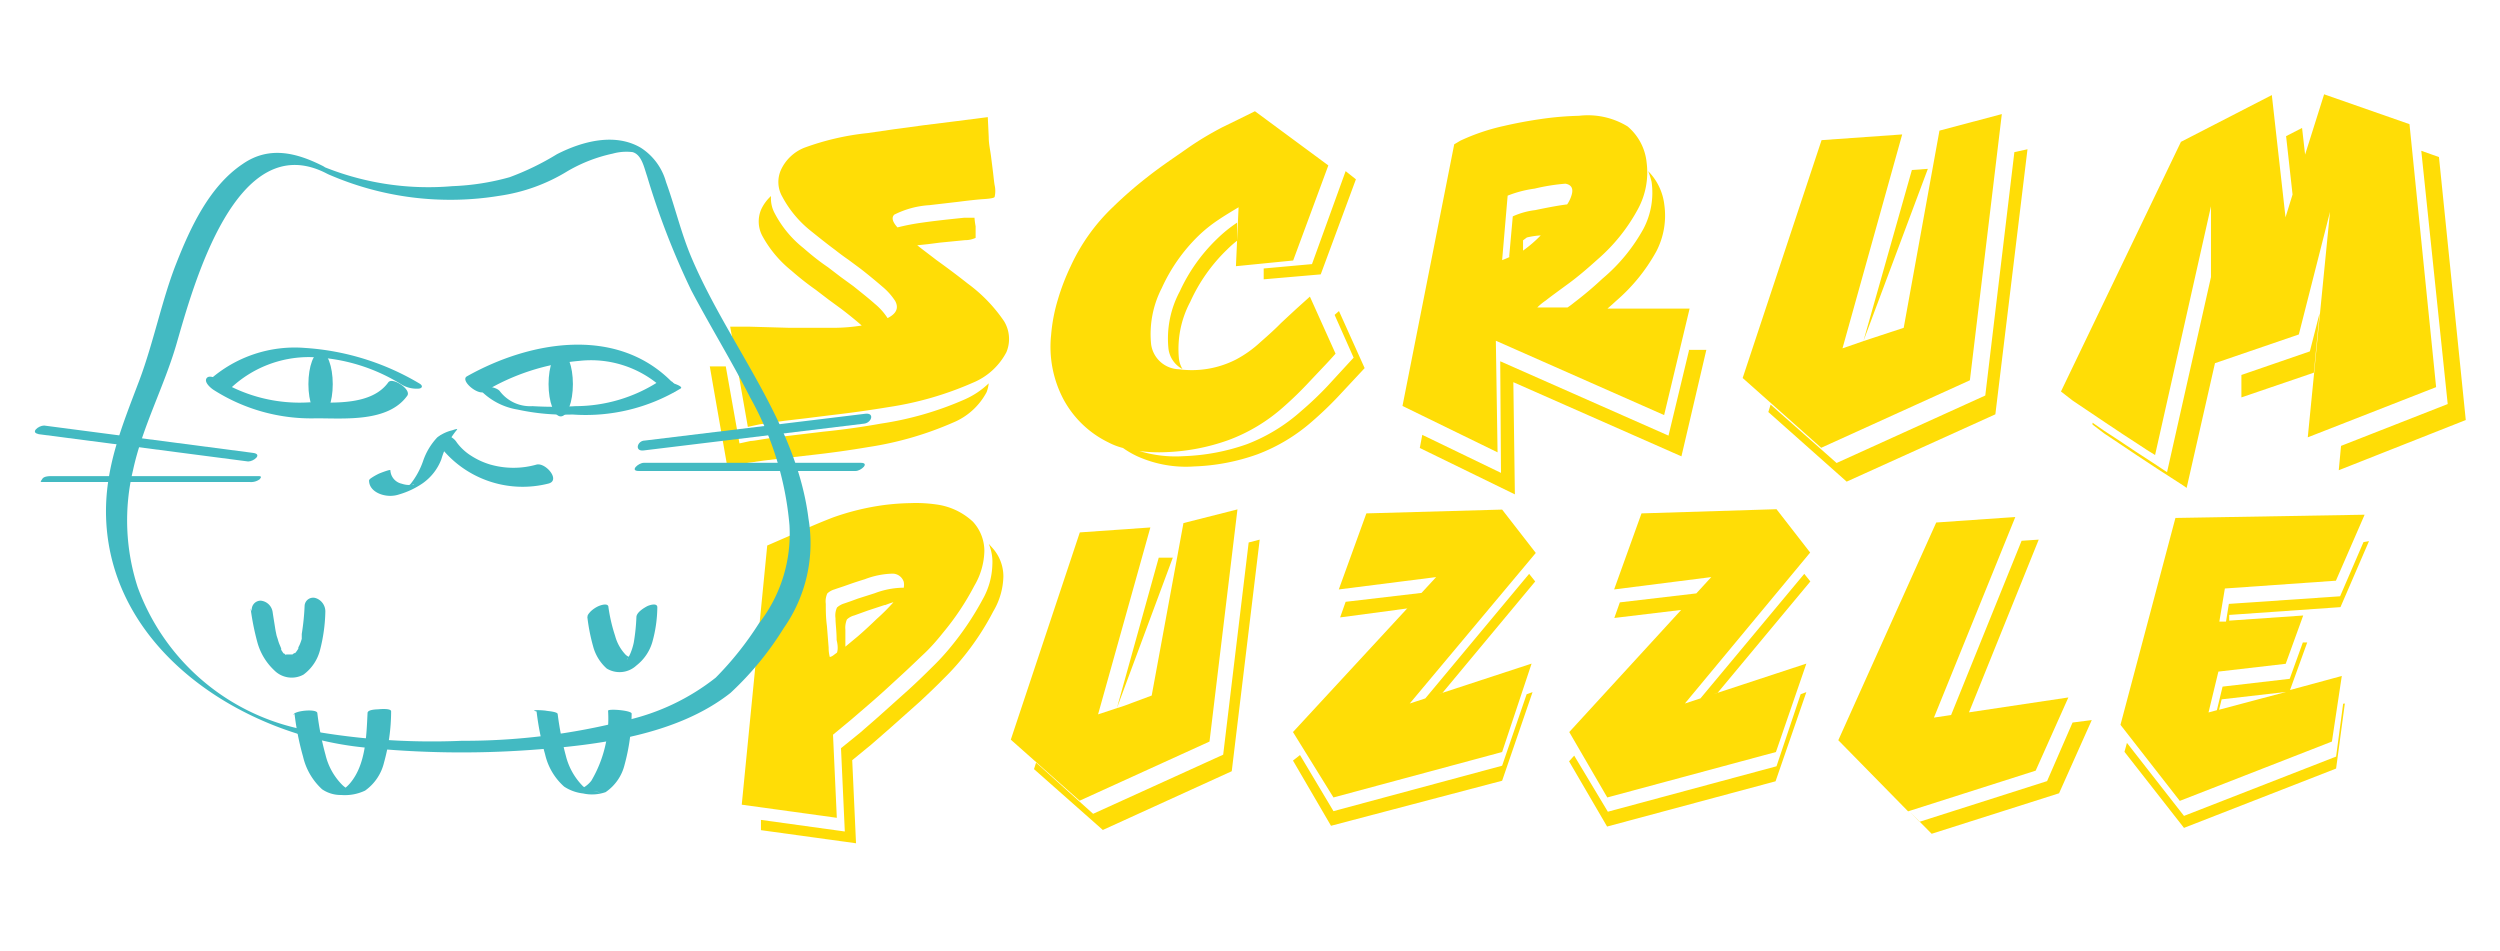 <svg id="Слой_1" data-name="Слой 1" xmlns="http://www.w3.org/2000/svg" viewBox="0 0 131.48 50"><defs><style>.cls-1{fill:#ffdd06;}.cls-2{fill:#43bac2;}</style></defs><path class="cls-1" d="M51.89,20.62a3.51,3.51,0,0,1-1.78,1.61,17.65,17.65,0,0,1-4.43,1.28c-1,.17-2,.31-3,.42l-1.4.16-1.1.13-1.34.19-.59.13-.77-4.4-.15-.87.84,0,.72,4.05.59-.13c.19,0,.63-.1,1.34-.19l2.5-.3c1-.1,2-.24,3-.42A17.19,17.19,0,0,0,50.75,21,4.37,4.37,0,0,0,52,20.16,2,2,0,0,1,51.89,20.62Zm.92-3.72a1.8,1.8,0,0,1,.12,1.62,3.49,3.49,0,0,1-1.77,1.61,17.36,17.36,0,0,1-4.43,1.28q-1.51.25-3,.42L42.37,22l-1.11.13-1.33.19-.6.13-.77-4.39-.16-.88,1,0,2.11.06c.83,0,1.64,0,2.41,0a9.5,9.5,0,0,0,1.4-.12c-.33-.29-.69-.58-1.07-.87l-.67-.49-.68-.52a14.89,14.89,0,0,1-1.27-1,6.06,6.06,0,0,1-1.53-1.82,1.61,1.61,0,0,1-.07-1.4,2.2,2.2,0,0,1,.52-.71,1.64,1.64,0,0,0,.2.92,5.7,5.7,0,0,0,1.51,1.82c.4.35.82.69,1.28,1l.68.52.66.48c.46.37.84.67,1.13.93a3.28,3.28,0,0,1,.67.75h0c.46-.23.6-.53.4-.9a3.34,3.34,0,0,0-.68-.76c-.29-.25-.66-.56-1.12-.92l-.66-.49q-.35-.24-.69-.51c-.46-.34-.88-.68-1.28-1a5.76,5.76,0,0,1-1.51-1.81,1.55,1.55,0,0,1-.07-1.4,2.28,2.28,0,0,1,1.23-1.17A13.77,13.77,0,0,1,45.62,7L47,6.8l1.55-.21,1.68-.21,1.72-.22L52,7.22c0,.35.08.68.12,1s.08.63.11.88.05.47.08.64a1.37,1.37,0,0,1,0,.61c0,.06-.24.1-.56.12s-.86.08-1.32.14l-1.55.18a4.73,4.73,0,0,0-1.85.5c-.15.15-.1.37.17.67h0a11.88,11.88,0,0,1,1.29-.25c.49-.07,1-.13,1.56-.19l.67-.07.53,0a3.92,3.92,0,0,0,.06.45c0,.35,0,.55,0,.61a1.29,1.29,0,0,1-.56.12l-1.32.13-.62.08-.57.06c.3.24.64.49,1,.77.53.38,1.08.79,1.65,1.24A8.08,8.08,0,0,1,52.81,16.9ZM47.24,12h0Z"/><path class="cls-1" d="M60.54,18.11A1.52,1.52,0,0,0,62,19.42a5.11,5.11,0,0,0,3-.51A6,6,0,0,0,66.28,18c.48-.42.84-.75,1.08-1l.44-.41.39-.36.7-.63,1.35,3c-.23.26-.46.51-.7.76l-.69.73a18.62,18.62,0,0,1-1.37,1.33,9.09,9.09,0,0,1-2.86,1.72,10.88,10.88,0,0,1-3.32.64,7.8,7.8,0,0,1-1.38-.06,6.55,6.55,0,0,0,2.34.27,11.06,11.06,0,0,0,3.32-.63,9.24,9.24,0,0,0,2.85-1.74,17.84,17.84,0,0,0,1.38-1.31l.68-.74.7-.76-1-2.25.23-.2,1.35,3-1.39,1.49A18.62,18.62,0,0,1,69,22.17a9.35,9.35,0,0,1-2.86,1.72,10.94,10.94,0,0,1-3.32.64,6.22,6.22,0,0,1-3-.53,4.77,4.77,0,0,1-.76-.44h0a3.5,3.5,0,0,1-.78-.3A5.32,5.32,0,0,1,55.93,21a5.91,5.91,0,0,1-.65-3.38,8.91,8.91,0,0,1,.36-1.88A11.7,11.7,0,0,1,56.31,14a10.12,10.12,0,0,1,2.21-3.1,21.81,21.81,0,0,1,1.85-1.61c.7-.55,1.38-1,2.05-1.47S63.7,7,64.27,6.7l.86-.42L66,5.85,69.86,8.7l-1.85,5L65,14l.14-3.1c-.4.24-.75.45-1.06.66a7.45,7.45,0,0,0-1.06.85,9.06,9.06,0,0,0-1.92,2.74A5.29,5.29,0,0,0,60.54,18.11Zm-1.26,5.5s0,0,0,0S59.28,23.62,59.28,23.61ZM62,18.84a1.38,1.38,0,0,0,.19.57,1.4,1.4,0,0,1-.74-1.09,5.25,5.25,0,0,1,.6-3A9.07,9.07,0,0,1,64,12.57a7.15,7.15,0,0,1,1.06-.86l0,0,0,0,0,.95a5.71,5.71,0,0,0-.53.47,8.9,8.9,0,0,0-1.93,2.74A5.28,5.28,0,0,0,62,18.84Zm9.31-9.41-1.85,5-3,.26,0-.57L69,13.89,70.77,9Z"/><path class="cls-1" d="M76.8,7.4a10.93,10.93,0,0,1,2.31-.78c.65-.15,1.3-.27,1.93-.36a16.42,16.42,0,0,1,2-.17,4,4,0,0,1,2.56.56,2.86,2.86,0,0,1,1,1.9A4.05,4.05,0,0,1,86.14,11,9.41,9.41,0,0,1,84,13.66c-.51.46-1,.88-1.49,1.24s-1,.73-1.21.9a3,3,0,0,0-.45.37s.09,0,.3,0h1.29a4,4,0,0,0,.35-.26,18.52,18.52,0,0,0,1.48-1.25,9.25,9.25,0,0,0,2.17-2.64,4.09,4.09,0,0,0,.42-2.46A3.88,3.88,0,0,0,86.68,9a3,3,0,0,1,.85,1.77,4.08,4.08,0,0,1-.42,2.45A9.43,9.43,0,0,1,85,15.82l-.23.21-.23.2h4.32l-1.34,5.6-8.85-3.91.09,5.87-5-2.44L76.48,7.59Zm12,11h.94L88.43,24l-8.84-3.9L79.67,26l-5-2.44.13-.69,4.14,2L78.9,19l8.85,3.91,1.08-4.49Zm-9.43-4.9.19-2.12a4,4,0,0,1,1.18-.33q1.15-.24,1.68-.3h0a1.74,1.74,0,0,0,.23-.48c.11-.35,0-.55-.32-.61a10.53,10.53,0,0,0-1.62.26,6,6,0,0,0-1.42.37L79,13.68a4.59,4.59,0,0,0,.86-.42C79.71,13.37,79.56,13.45,79.42,13.52Zm.48-.26,0,0Zm0,0h0Zm.06,0h0Zm0,0,0,0Zm.06,0h0l0,0Zm0,0h0Zm0,0,0,0Zm.06-.05h0Zm.07-.55,0,.54a6.82,6.82,0,0,0,.93-.8A4.15,4.15,0,0,0,80.3,12.49Zm1.78-1.22s0,0,0,0,0,0,0,0l0,0Zm.07-.08h0l0,0Zm0,0h0l0,0ZM82.3,11l0,.06,0-.06.06-.06Zm.08-.1v0h0Zm.05-.07,0,0Z"/><path class="cls-1" d="M100.12,17.24,102,6.87,105.28,6,103.6,20l-7.82,3.55-4.13-3.67L95.8,7.37l4.24-.3L96.9,18.32,98,17.94l.45-.15Zm6.51-9.39-1.69,13.94-7.82,3.54L93,21.67l.12-.39,3.47,3.07,7.82-3.55L105.94,8Zm-6.08,1.09.84-.06L98,17.94Zm-1.61,8.7,2.45-8.76Z"/><path class="cls-1" d="M121.23,8.13l1-3.17,4.49,1.57,1.4,13.83L121.37,23l1.17-11.86-1.64,6.45-4.41,1.51L115,25.66l-.2-.14-.62-.4c-.42-.26-1-.65-1.79-1.17l-.91-.61-.81-.54-.62-.47,0-.1.62.43.69.45.93.62.86.56.62.41.2.13,2.31-10.26,0-3.72-2.94,13.08-.21-.13c-.14-.08-.35-.22-.62-.4l-.86-.56-.93-.62-1.71-1.15-.62-.48L114.7,7.46,119.48,5l.72,6.43.37-1.2-.34-3.07.84-.43Zm-4.89,6.44,0,4.6Zm1.54,6.33,0-1.18,3.6-1.24.51-2-.3,3.12ZM128.27,8.26l1.41,13.83L123,24.73l.12-1.28,5.61-2.2L127.34,7.93Z"/><path class="cls-1" d="M46.5,26.56a12.7,12.7,0,0,1,1.38-.1,7.51,7.51,0,0,1,1.36.07,3.49,3.49,0,0,1,1.93.91,2.28,2.28,0,0,1,.6,1.53,3.75,3.75,0,0,1-.53,1.84,13.8,13.8,0,0,1-1.64,2.46c-.35.44-.68.81-1,1.11s-.77.74-1.22,1.15-1,.93-1.63,1.47l-.94.81-1,.83.2,4.37-5-.69,1.34-13.63.92-.4.92-.4c.56-.25,1.11-.48,1.63-.68A13.18,13.18,0,0,1,46.5,26.56Zm5.66,2.22a2.24,2.24,0,0,1,.61,1.53,3.75,3.75,0,0,1-.53,1.84,14.16,14.16,0,0,1-1.63,2.47,12.86,12.86,0,0,1-1,1.09c-.32.33-.73.72-1.21,1.17l-1.64,1.46-.94.82-1,.82.2,4.37-5-.69,0-.54,4.41.61-.2-4.38,1-.81.94-.82,1.63-1.46c.48-.44.88-.83,1.22-1.17a12.4,12.4,0,0,0,1-1.09,15.33,15.33,0,0,0,1.65-2.46,3.92,3.92,0,0,0,.52-1.84A2.45,2.45,0,0,0,52,28.6ZM44,33.66c0-.47-.06-.86-.06-1.15a1,1,0,0,1,.08-.56,1,1,0,0,1,.37-.21l.32-.11.41-.15.44-.14L46,31.2a4.4,4.4,0,0,1,1.42-.29h.11a.84.84,0,0,0,0-.31.62.62,0,0,0-.62-.43,4.36,4.36,0,0,0-1.42.29c-.19.06-.49.15-.88.29s-.48.16-.73.25a.92.92,0,0,0-.37.21,1,1,0,0,0-.08.55c0,.33,0,.72.06,1.16l.09,1.14a1.87,1.87,0,0,0,.06.49s.07,0,.18-.08l.2-.15C44.08,34.14,44.06,33.91,44,33.66Zm2.52-1.84-.88.29-.72.26a.86.86,0,0,0-.38.21,1.13,1.13,0,0,0-.08.54c0,.29,0,.59,0,.89l.3-.25.35-.29c.36-.31.69-.62,1-.92a10.3,10.3,0,0,0,.88-.88A4.73,4.73,0,0,0,46.56,31.82Zm.95-.76h0Z"/><path class="cls-1" d="M60.57,36.58l1.67-9.07,2.84-.72L63.61,39l-6.83,3.11-3.62-3.21L56.79,28l3.71-.26-2.75,9.83,1-.33.4-.13Zm5.68-8.2L64.78,40.56,58,43.65l-3.62-3.2.11-.34,3,2.69,6.84-3.11,1.34-11.16Zm-5.31.95.74,0-2.94,7.91Zm-1.4,7.6,2.14-7.65Z"/><path class="cls-1" d="M70.41,31,71.86,27,79,26.8l1.77,2.28L74.14,37l.82-.27,5.46-6.55.32.4-4.87,5.85-.23.08,4.91-1.61L79,39.55l-8.87,2.39L68,38.5l7.53-8.15ZM79,40.27l-8.87,2.39-1.76-2.95L68,40l2,3.43L79,41.06l1.6-4.66-.31.11Zm-8.52-7.8.29-.82,4.09-.48L74,32Z"/><path class="cls-1" d="M84.89,31,86.33,27l7.1-.22,1.77,2.28L88.61,37l.82-.27,5.46-6.55.32.4-4.87,5.85-.23.08L95,34.9l-1.6,4.65-8.87,2.39-2-3.44L90,30.35Zm8.54,9.3-8.87,2.39-1.77-2.95-.27.3,2,3.43,8.86-2.38L95,36.4l-.3.11Zm-8.53-7.8.29-.82,4.09-.48-.8.87Z"/><path class="cls-1" d="M101.71,37.74l7.07-1.06-1.72,3.85-6.71,2.14-3.67-3.74,5.15-11.45,4.16-.29Zm8.3.13-1.72,3.85-6.7,2.13-1.19-1.2h0l.55.57,6.71-2.14L109,38Zm-6.46-.4-.94.14,3.71-9.17.9-.06Z"/><path class="cls-1" d="M124.59,28.46l-1.5,3.47-5.85.41,0,.3,3.89-.27-.92,2.54-3.54.41-.52,2.15.44-.12.3-1.24,3.53-.41.69-1.91h.23l-.91,2.52h-.07l2.8-.76L122.64,39l-8,3.12-3.12-4,2.89-10.88,9.95-.17-1.51,3.47-5.84.41-.29,1.74.35,0,.15-.93,5.85-.4,1.23-2.85ZM123.32,37l-.46,3.42-8,3.12-3.13-4,.13-.47,3,3.84,8-3.12.37-2.78Zm-6.78.39.08,0Zm3.69-1-3.39.39-.14.57-.08,0Z"/><path class="cls-2" d="M28.22,37.42a14.58,14.58,0,0,0,.45,2.26,3.23,3.23,0,0,0,1,1.69,2.27,2.27,0,0,0,1,.36,2.15,2.15,0,0,0,1.18-.07,2.44,2.44,0,0,0,1-1.45,10.5,10.5,0,0,0,.37-2.68c0-.17-1.24-.27-1.24-.15a6.43,6.43,0,0,1-.88,3.68,1.46,1.46,0,0,1-.57.44c-.15,0-.33,0,.18.06,1.64.19.39.09.31,0s0,0-.07,0a3.06,3.06,0,0,1-.29-.21,3.45,3.45,0,0,1-.9-1.6,16.3,16.3,0,0,1-.43-2.19c0-.13-.51-.16-.6-.18s-.65-.06-.64,0Z"/><path class="cls-2" d="M15.49,37.54a14.58,14.58,0,0,0,.45,2.26,3.35,3.35,0,0,0,1,1.71,1.73,1.73,0,0,0,1,.3,2.49,2.49,0,0,0,1.26-.23,2.53,2.53,0,0,0,1-1.49,10.08,10.08,0,0,0,.37-2.68c0-.16-.55-.12-.63-.11s-.61,0-.61.2c-.06,1.21-.09,2.7-.91,3.68a1.81,1.81,0,0,1-.24.24l-.11.07c-.08,0-.2,0,.09,0,0,0,.29,0,.3,0h-.05l-.13,0a1.33,1.33,0,0,1-.3-.23,3.34,3.34,0,0,1-.86-1.56,14.87,14.87,0,0,1-.43-2.19c0-.26-1.28-.13-1.25.09Z"/><path class="cls-2" d="M17,8.74c-1.4-.71-2.84-1.08-4.23-.12C11,9.8,10,12,9.26,13.88S8.08,18,7.33,20c-.91,2.41-1.84,4.61-1.75,7.25.25,7,7.24,11.43,13.56,12.06a50.6,50.6,0,0,0,8.79.13c3.48-.25,7.65-.76,10.49-3a16.43,16.43,0,0,0,2.8-3.41,7.77,7.77,0,0,0,1.3-5.75c-.63-5.07-4.19-9.12-6.14-13.7-.56-1.31-.87-2.68-1.35-4A3.13,3.13,0,0,0,33.7,7.77c-1.36-.8-3.08-.34-4.41.34A14,14,0,0,1,26.8,9.32a12.84,12.84,0,0,1-3,.47,14.67,14.67,0,0,1-7-1.11c-.69-.34.24.38.45.48a16,16,0,0,0,9,1.14A9.4,9.4,0,0,0,29.85,9a8.05,8.05,0,0,1,2.37-.92A2.7,2.7,0,0,1,33.27,8c.48.14.6.8.76,1.26a40.51,40.51,0,0,0,2.32,6c1,1.9,2.13,3.73,3.1,5.64a16.67,16.67,0,0,1,2.07,6.72,7.66,7.66,0,0,1-1.61,5.17,16.92,16.92,0,0,1-2.27,2.85,11.77,11.77,0,0,1-4.73,2.25,34.27,34.27,0,0,1-8.62,1.07,36.5,36.5,0,0,1-8.61-.65,11.74,11.74,0,0,1-8.44-7.43A11.4,11.4,0,0,1,7,24.71c.49-2.26,1.62-4.36,2.27-6.58.89-3.07,3.14-11.49,7.92-9C17.91,9.49,17.34,8.94,17,8.74Z"/><path class="cls-2" d="M23.11,23.43a5.5,5.5,0,0,0,5.74,2c.64-.17-.14-1.1-.62-1a4.44,4.44,0,0,1-2.45,0,3.89,3.89,0,0,1-1-.46,2.76,2.76,0,0,1-.75-.69.84.84,0,0,0-.76-.4c-.28.05-.29.36-.15.56Z"/><path class="cls-2" d="M12.16,20.39a6,6,0,0,1,4.13-1.61,9.5,9.5,0,0,1,4.84,1.45,1.53,1.53,0,0,0,.86.21c.2,0,.29-.14.07-.27a13.45,13.45,0,0,0-6-1.87A6.75,6.75,0,0,0,11,20c-.18.18.91.62,1.14.39Z"/><path class="cls-2" d="M11.21,20.49A9.54,9.54,0,0,0,16.64,22c1.51,0,3.78.21,4.78-1.19.23-.33-.79-1-1-.7-.87,1.21-2.84,1.07-4.15,1.05A8.15,8.15,0,0,1,11.54,20c-.14-.1-.55-.31-.68-.1s.22.5.35.59Z"/><path class="cls-2" d="M35.31,20.06c-2.93-2.94-7.48-2.11-10.75-.27-.38.21.55,1,.9.82a11.63,11.63,0,0,1,5-1.63,5.56,5.56,0,0,1,4.28,1.34c.14.14.53.41.74.28s0-.42-.15-.54Z"/><path class="cls-2" d="M34.65,20.06a8.1,8.1,0,0,1-4.37,1.3,19.27,19.27,0,0,1-2.28,0,2,2,0,0,1-1.7-.77c-.13-.19-.52-.25-.72-.29,0,0-.56-.07-.47.05a3.51,3.51,0,0,0,2.11,1.19,11.66,11.66,0,0,0,2.89.26,9.64,9.64,0,0,0,5.69-1.37c.14-.1-.33-.25-.38-.27s-.6-.22-.77-.1Z"/><path class="cls-2" d="M23,23a3.4,3.4,0,0,0-.75,1.25,4.1,4.1,0,0,1-.64,1.18c-.06.07-.16.13-.21.2a1.13,1.13,0,0,1,.27-.13c.17-.07.12,0,0,0a1.25,1.25,0,0,1-.54-.06.76.76,0,0,1-.6-.71c0-.06-.56.16-.6.18a3,3,0,0,0-.39.22s-.13.08-.13.14c0,.44.41.69.78.77A1.48,1.48,0,0,0,21,26a4.32,4.32,0,0,0,1.21-.57,2.73,2.73,0,0,0,1-1.27A4.33,4.33,0,0,1,24,22.64c.17-.17-.21,0-.26,0A2.13,2.13,0,0,0,23,23Z"/><ellipse class="cls-2" cx="16.86" cy="20.2" rx="0.64" ry="1.7"/><ellipse class="cls-2" cx="29.49" cy="20.2" rx="0.64" ry="1.7"/><path class="cls-2" d="M13.18,32a13.36,13.36,0,0,0,.35,1.76,3.17,3.17,0,0,0,.89,1.49,1.29,1.29,0,0,0,1.54.23,2.31,2.31,0,0,0,.87-1.29,8.64,8.64,0,0,0,.28-2,.74.74,0,0,0-.49-.73.45.45,0,0,0-.6.4,12.37,12.37,0,0,1-.15,1.48s0,.15,0,.08,0,.12,0,.18a2.83,2.83,0,0,1-.11.31l-.07.14c0,.09,0,0,0,0l0,.06a1.46,1.46,0,0,1-.17.24l-.05,0c0,.06.08,0,0,0l-.09.07,0,0s-.05,0,0,0-.08,0-.08,0h0c-.06,0,.06,0,0,0h0l-.06,0s.1.06,0,0L15,34.42c.07,0,.07.06,0,0l0,0s-.11-.12-.05,0,0-.05-.05-.07l-.11-.17a.21.21,0,0,1,0-.07s0,.11,0,0l-.06-.15a2,2,0,0,1-.12-.34l-.06-.18s0-.09,0,0,0,0,0,0-.06-.27-.08-.41-.09-.55-.13-.83a.7.7,0,0,0-.63-.61.47.47,0,0,0-.46.57Z"/><path class="cls-2" d="M30.89,32.45a9.85,9.85,0,0,0,.3,1.53,2.37,2.37,0,0,0,.72,1.18A1.3,1.3,0,0,0,33.47,35a2.42,2.42,0,0,0,.84-1.24,7,7,0,0,0,.26-1.82c0-.26-.44-.11-.55-.05s-.54.3-.55.56a10.3,10.3,0,0,1-.14,1.35,3.2,3.2,0,0,1-.17.55l-.06.13c0,.07,0,0,0,0l-.07.11,0,.05c0,.06.07-.1,0,0s.09-.07,0,0-.07,0,0,0l.12-.08s-.07,0,0,0l.11,0s-.07,0,0,0,0,0,0,0h-.06l-.1,0a.76.76,0,0,1-.19-.12,2.29,2.29,0,0,1-.56-1A8.61,8.61,0,0,1,32,31.94c0-.25-.4-.12-.55-.05a1.51,1.51,0,0,0-.39.27c-.07.08-.18.19-.16.29Z"/><path class="cls-2" d="M2,22.83l11.05,1.44c.3,0,.76-.38.27-.45l-11-1.44c-.3,0-.76.38-.27.45Z"/><path class="cls-2" d="M2.27,25.35H13.14a.76.76,0,0,0,.51-.14c.07-.08.14-.17-.05-.17H2.74c-.14,0-.42,0-.51.14s-.14.17,0,.17Z"/><path class="cls-2" d="M45.51,21.76l-11.6,1.41c-.39,0-.56.58-.06.52l11.6-1.41c.39-.05.56-.58.06-.52Z"/><path class="cls-2" d="M45.27,24.34H33.86c-.28,0-.76.43-.27.43H45c.28,0,.76-.43.27-.43Z"/></svg>